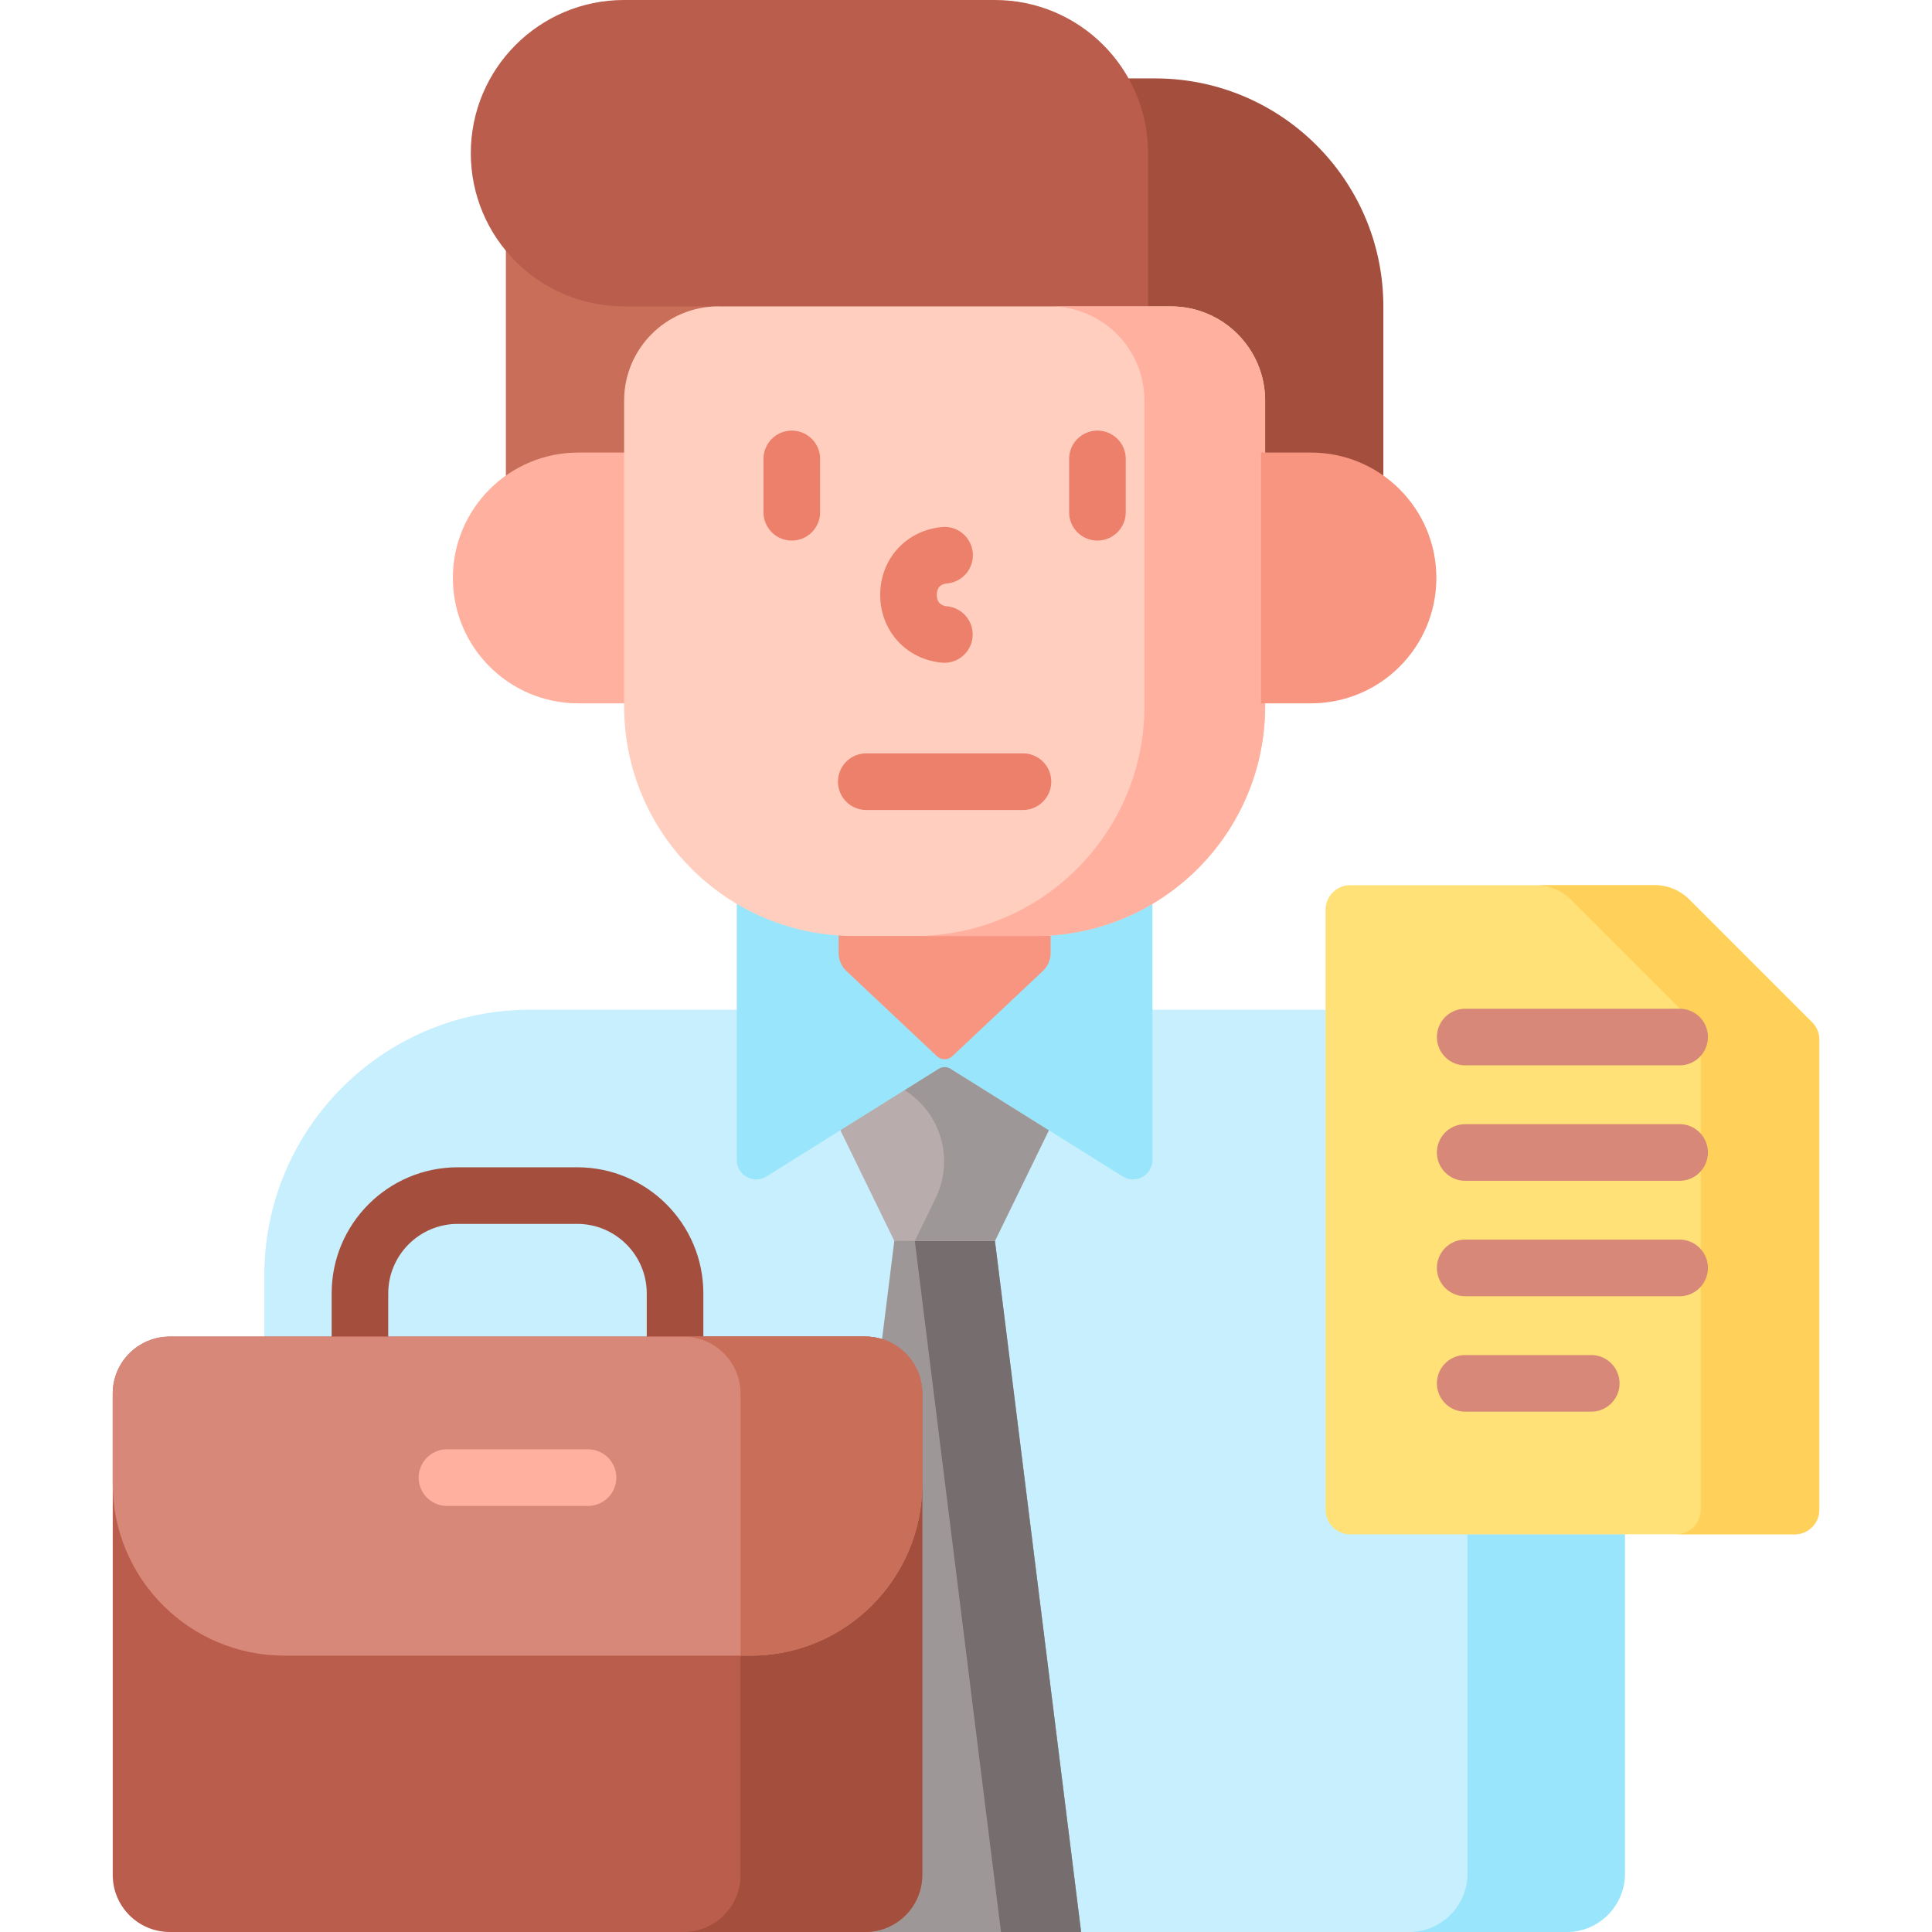 <svg viewBox="0 0 512 512" xmlns="http://www.w3.org/2000/svg"><g><path d="M357.814 405.585a5.492 5.492 0 0 1-5.492-5.492V267.594h-47.941v39.803c0 2.55-2.145 4.129-4.132 4.129-.768 0-1.5-.214-2.174-.635l-46.15-28.864a3 3 0 0 0-3.182 0l-46.151 28.864a4.041 4.041 0 0 1-2.174.635c-1.987 0-4.132-1.579-4.132-4.129v-39.803H140.46c-38.886 0-70.409 31.523-70.409 70.409v17.21h159.241c1.415 0 2.823.212 4.176.629l1.13.349 3.284-26.335h24.902l22.127 177.438 1.594 4.705h128.657c8.534 0 15.453-6.918 15.453-15.453v-90.963h-72.801z" fill="#c8effe"></path><path d="m263.668 328.856-1.444-1h-24.002l-1.223 1-3.376 27.075c5.654 1.832 9.756 7.143 9.756 13.398v127.554c0 7.767-6.319 14.086-14.086 14.086V512h57.213z" fill="#9e9797"></path><path d="M263.668 328.856h-21.234L265.272 512h21.234z" fill="#766e6e"></path><path d="M388.893 406.615v89.933c0 8.534-6.918 15.453-15.453 15.453h41.722c8.534 0 15.453-6.918 15.453-15.453v-89.933z" fill="#99e6fc"></path><path d="m248.743 282.028-24.484 15.313-1.551 2.185L237 328.856h26.668l14.291-29.331-1.55-2.185-24.484-15.313a3.001 3.001 0 0 0-3.182.001z" fill="#b9acac"></path><path d="M251.925 283.243a3 3 0 0 0-3.182 0l-9.027 5.645c9.67 6.048 13.217 18.418 8.221 28.671l-5.504 11.297h21.235l4.844-9.942 9.447-19.389z" fill="#9e9797"></path><path d="M274.175 246.081h-47.682c-11.432 0-22.121-3.177-31.236-8.692v70.008c0 4.046 4.451 6.513 7.882 4.367l45.604-28.522a3 3 0 0 1 3.182 0l45.604 28.521c3.431 2.146 7.882-.321 7.882-4.367v-70.008c-9.115 5.517-19.804 8.693-31.236 8.693z" fill="#99e6fc"></path><path d="M274.175 246.081h-47.682c-1.43 0-2.843-.067-4.248-.165v6.626c0 1.818.751 3.555 2.074 4.801l23.959 22.55a3 3 0 0 0 4.112 0l23.959-22.55a6.592 6.592 0 0 0 2.074-4.801v-6.626a60.932 60.932 0 0 1-4.248.165z" fill="#f89580"></path><path d="M303.163 40.599v41.676h7.129c13.178 0 23.9 10.722 23.9 23.901v14.839h13.232a31.976 31.976 0 0 1 19.179 6.365V81.253c0-33.395-27.072-60.467-60.467-60.467h-8.321a39.266 39.266 0 0 1 5.348 19.813z" fill="#a44f3e"></path><path d="M188.086 80.113h-22.723c-12.73 0-24.067-6.057-31.298-15.435v62.701a31.977 31.977 0 0 1 19.179-6.364h13.231v-14.839c0-13.079 10.561-23.732 23.603-23.893l.297-1.089z" fill="#c96e59"></path><path d="M166.476 119.934h-13.231c-18.352 0-33.228 14.877-33.228 33.228 0 18.352 14.877 33.228 33.228 33.228h13.231z" fill="#ffb09e"></path><path d="M190.079 82.275h113.084l1.082-1.081V40.599C304.244 18.177 286.068 0 263.646 0h-98.282c-22.421 0-40.597 18.176-40.597 40.597 0 22.421 18.176 40.597 40.597 40.597h25.013z" fill="#bb5d4c"></path><path d="M274.365 248.042h-48.062c-33.639 0-60.908-27.27-60.908-60.908v-80.958c0-13.797 11.185-24.982 24.982-24.982h119.914c13.797 0 24.982 11.185 24.982 24.982v80.958c0 33.638-27.269 60.908-60.908 60.908z" fill="#ffcebf"></path><path d="M310.291 81.194h-31.986c13.797 0 24.982 11.185 24.982 24.982v80.958c0 33.639-27.27 60.908-60.909 60.908h31.986c33.639 0 60.908-27.27 60.908-60.908v-80.958c.001-13.797-11.184-24.982-24.981-24.982z" fill="#ffb09e"></path><g fill="#ec806b"><path d="M209.837 114.12a7.5 7.5 0 0 0-7.5 7.5v14.135a7.5 7.5 0 0 0 15 0V121.62a7.5 7.5 0 0 0-7.5-7.5zM290.831 114.12a7.5 7.5 0 0 0-7.5 7.5v14.135a7.5 7.5 0 0 0 15 0V121.62a7.5 7.5 0 0 0-7.5-7.5zM249.615 175.615a7.5 7.5 0 0 0 1.412-14.933c-1.833-.173-2.762-1.194-2.762-3.036s.929-2.862 2.762-3.036a7.5 7.5 0 0 0 6.761-8.173 7.498 7.498 0 0 0-8.173-6.761c-9.474.896-16.35 8.453-16.35 17.969s6.876 17.074 16.35 17.97zM271.092 199.654h-41.516a7.5 7.5 0 0 0 0 15h41.516a7.5 7.5 0 0 0 0-15z" fill="#ec806b"></path></g><path d="M347.423 119.934h-13.231v66.457h13.231c18.352 0 33.229-14.877 33.229-33.228 0-18.352-14.877-33.229-33.229-33.229z" fill="#f89580"></path><path d="M438.48 234.585h-80.665a6.523 6.523 0 0 0-6.523 6.523v158.983a6.523 6.523 0 0 0 6.523 6.523h117.787a6.523 6.523 0 0 0 6.523-6.523V275.529c0-1.73-.687-3.389-1.91-4.612l-32.51-32.51a13.046 13.046 0 0 0-9.225-3.822z" fill="#ffe177"></path><path d="m480.214 270.916-32.51-32.51a13.045 13.045 0 0 0-9.225-3.821h-31.421c3.46 0 6.778 1.374 9.225 3.821l32.51 32.51a6.523 6.523 0 0 1 1.911 4.612v124.563a6.523 6.523 0 0 1-6.523 6.523h31.421a6.522 6.522 0 0 0 6.523-6.523V275.529c0-1.73-.687-3.389-1.911-4.613z" fill="#ffd15b"></path><g fill="#d78878"><path d="M388.3 282.327h56.816a7.5 7.5 0 0 0 0-15H388.3a7.5 7.5 0 0 0 0 15zM445.116 297.92H388.3a7.5 7.5 0 0 0 0 15h56.816a7.5 7.5 0 0 0 0-15zM445.116 328.513H388.3a7.5 7.5 0 0 0 0 15h56.816a7.5 7.5 0 0 0 0-15zM421.695 359.106H388.3a7.5 7.5 0 0 0 0 15h33.395a7.5 7.5 0 0 0 0-15z" fill="#d78878"></path></g><path d="M102.889 355.213v-12.438c0-10.164 8.269-18.432 18.432-18.432h31.643c10.164 0 18.432 8.269 18.432 18.432v12.438h15v-12.438c0-18.464-14.968-33.432-33.432-33.432h-31.643c-18.464 0-33.432 14.968-33.432 33.432v12.438z" fill="#a44f3e"></path><path d="M229.293 354.213H44.992c-8.349 0-15.116 6.768-15.116 15.116v127.554c0 8.349 6.768 15.116 15.116 15.116h184.302c8.349 0 15.116-6.768 15.116-15.116V369.33c0-8.349-6.768-15.117-15.117-15.117z" fill="#bb5d4c"></path><path d="M229.293 354.213h-48.16c8.349 0 15.116 6.768 15.116 15.116v127.554c0 8.349-6.768 15.116-15.116 15.116h48.16c8.349 0 15.116-6.768 15.116-15.116V369.33c.001-8.349-6.767-15.117-15.116-15.117z" fill="#a44f3e"></path><path d="M229.293 354.213H44.992c-8.348 0-15.116 6.768-15.116 15.116v23.921c0 25.136 20.376 45.512 45.512 45.512h123.511c25.136 0 45.512-20.376 45.512-45.512v-23.92c-.001-8.349-6.769-15.117-15.118-15.117z" fill="#d78878"></path><path d="M196.249 369.33v69.433h2.648c25.135 0 45.512-20.376 45.512-45.512V369.33c0-8.349-6.768-15.116-15.116-15.116h-48.16c8.349-.001 15.116 6.767 15.116 15.116z" fill="#c96e59"></path><path d="M155.828 399.084h-37.371a7.5 7.5 0 0 1 0-15h37.371a7.5 7.5 0 0 1 0 15z" fill="#ffb09e"></path></g></svg>